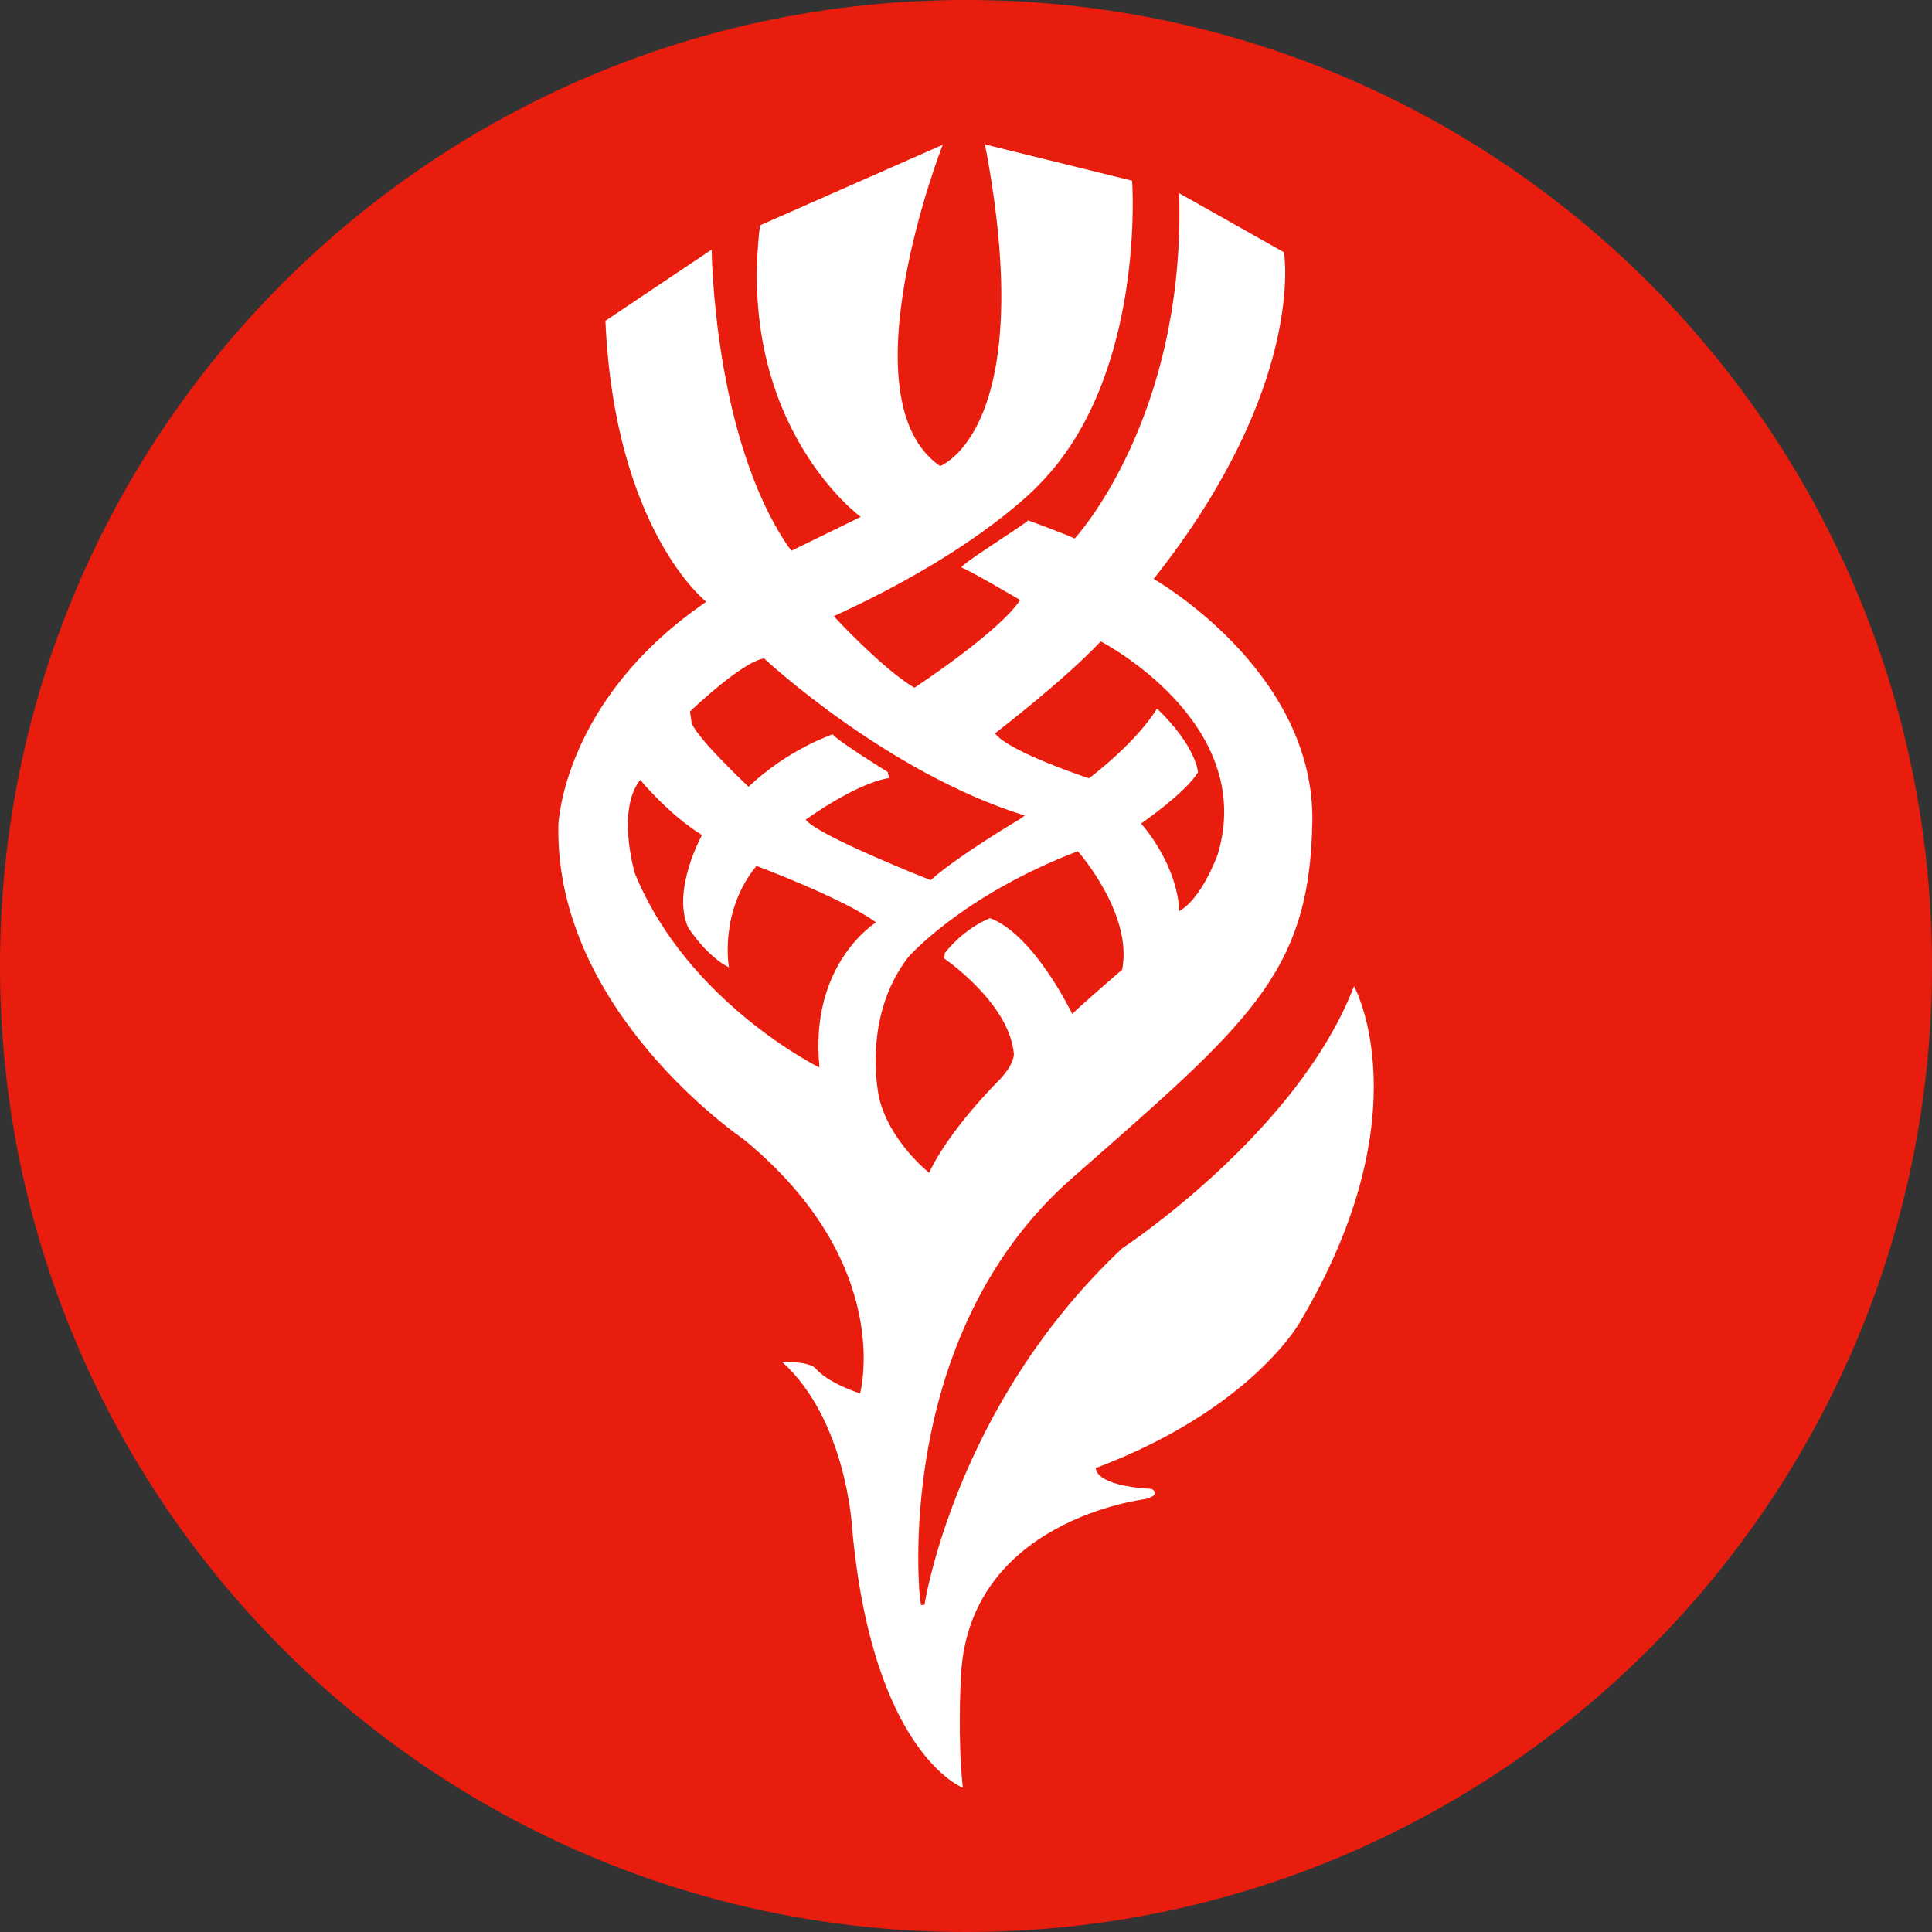 <svg width="122" height="122" viewBox="0 0 122 122" fill="none" xmlns="http://www.w3.org/2000/svg">
<rect x="0" y="0" width="122" height="122" fill="#333333" stroke="none"/>
<path d="M61 122C94.689 122 122 94.689 122 61C122 27.311 94.689 0 61 0C27.311 0 0 27.311 0 61C0 94.689 27.311 122 61 122Z" fill="#E91D0E"/>
<path d="M85.5 62.28C81.93 71.57 70.86 78.83 70.86 78.83C60.29 88.76 58.38 101.33 58.38 101.33L58.16 101.36L58.09 100.89C58.09 100.89 56.29 84.42 67.68 74.41C78.86 64.59 82.7 61.51 82.87 51.92C83.04 42.33 72.85 36.56 72.85 36.56C82.53 24.34 81.08 15.93 81.08 15.93L74.46 12.2C74.88 26.46 67.86 34.01 67.86 34.01C67.54 33.82 64.93 32.86 64.93 32.86C64.42 33.31 60.41 35.79 60.73 35.85C61.05 35.91 64.42 37.89 64.42 37.89C63.08 39.93 57.74 43.43 57.74 43.43C55.7 42.22 52.65 38.91 52.65 38.91C62.01 34.64 65.7 30.51 65.7 30.51C72.38 23.66 71.49 11.41 71.49 11.41L62.2 9.12C65.64 27.18 59.36 29.43 59.36 29.43C53.25 25.19 59.53 9.14 59.53 9.14L47.99 14.23C46.46 26.88 54.35 32.64 54.35 32.64L49.99 34.77L49.78 34.52C45.03 27.56 44.94 15.76 44.94 15.76L38.23 20.26C38.82 33.5 44.6 38 44.6 38C35.52 44.2 35.26 52.09 35.26 52.09C35.01 63.89 46.97 71.95 46.97 71.95C56.56 79.84 54.31 87.99 54.31 87.99C52.15 87.27 51.51 86.42 51.51 86.42C51.09 85.95 49.39 86 49.39 86C53.44 89.67 53.8 96.4 53.8 96.4C55.07 110.72 60.8 112.89 60.8 112.89C60.46 109.75 60.67 106.16 60.67 106.16C60.92 95.97 72.34 94.66 72.34 94.66C73.4 94.36 72.72 94.02 72.72 94.02C69.03 93.81 69.2 92.7 69.2 92.7C79 89.01 82.06 83.53 82.06 83.53C89.95 70.29 85.5 62.27 85.5 62.27V62.28ZM69.52 40.51C69.52 40.51 79.39 45.6 76.9 53.94C76.9 53.94 76.07 56.3 74.8 57.31L74.46 57.54C74.46 57.54 74.54 54.97 72.06 52C72.06 52 74.84 50.09 75.65 48.77C75.65 48.77 75.57 47.16 73.06 44.74C73.06 44.74 72.04 46.61 68.77 49.15C68.77 49.15 63.72 47.49 62.83 46.31C62.83 46.31 67.2 42.96 69.51 40.5L69.52 40.51ZM48.24 41.57C48.24 41.57 55.96 48.78 64.71 51.5L64.39 51.73C64.39 51.73 60.47 54.05 58.77 55.58C58.77 55.58 51.64 52.78 50.88 51.76C50.88 51.76 54.02 49.47 56.14 49.13L56.06 48.75C56.06 48.75 52.96 46.84 52.58 46.37C52.58 46.37 49.78 47.3 47.27 49.68C47.27 49.68 44.08 46.7 43.68 45.67L43.57 44.93C43.57 44.93 46.84 41.79 48.24 41.58V41.57ZM51.76 67.42C51.76 67.42 43.42 63.32 40.09 55.15C40.09 55.15 38.9 51.16 40.43 49.25C40.43 49.25 42.25 51.46 44.33 52.73C44.33 52.73 42.42 56.17 43.44 58.54C43.44 58.54 44.54 60.32 46.03 61.09C46.03 61.09 45.39 57.57 47.77 54.68C47.77 54.68 53.33 56.76 55.32 58.25C55.32 58.25 51.08 60.84 51.75 67.42H51.76ZM57.33 60.47C57.33 60.47 60.67 56.59 68.06 53.75C68.06 53.75 71.56 57.7 70.86 61.23C70.86 61.23 68.09 63.62 67.71 64.03C67.71 64.03 65.32 59.03 62.52 57.98C62.52 57.98 60.99 58.52 59.66 60.18L59.63 60.53C59.63 60.53 63.7 63.3 64.02 66.51C64.02 66.51 64.12 67.11 63.13 68.17C63.13 68.17 59.98 71.26 58.67 74.06C58.67 74.06 56.18 72.09 55.52 69.35C55.52 69.35 54.35 64.36 57.33 60.47Z" fill="white"/>
</svg>
